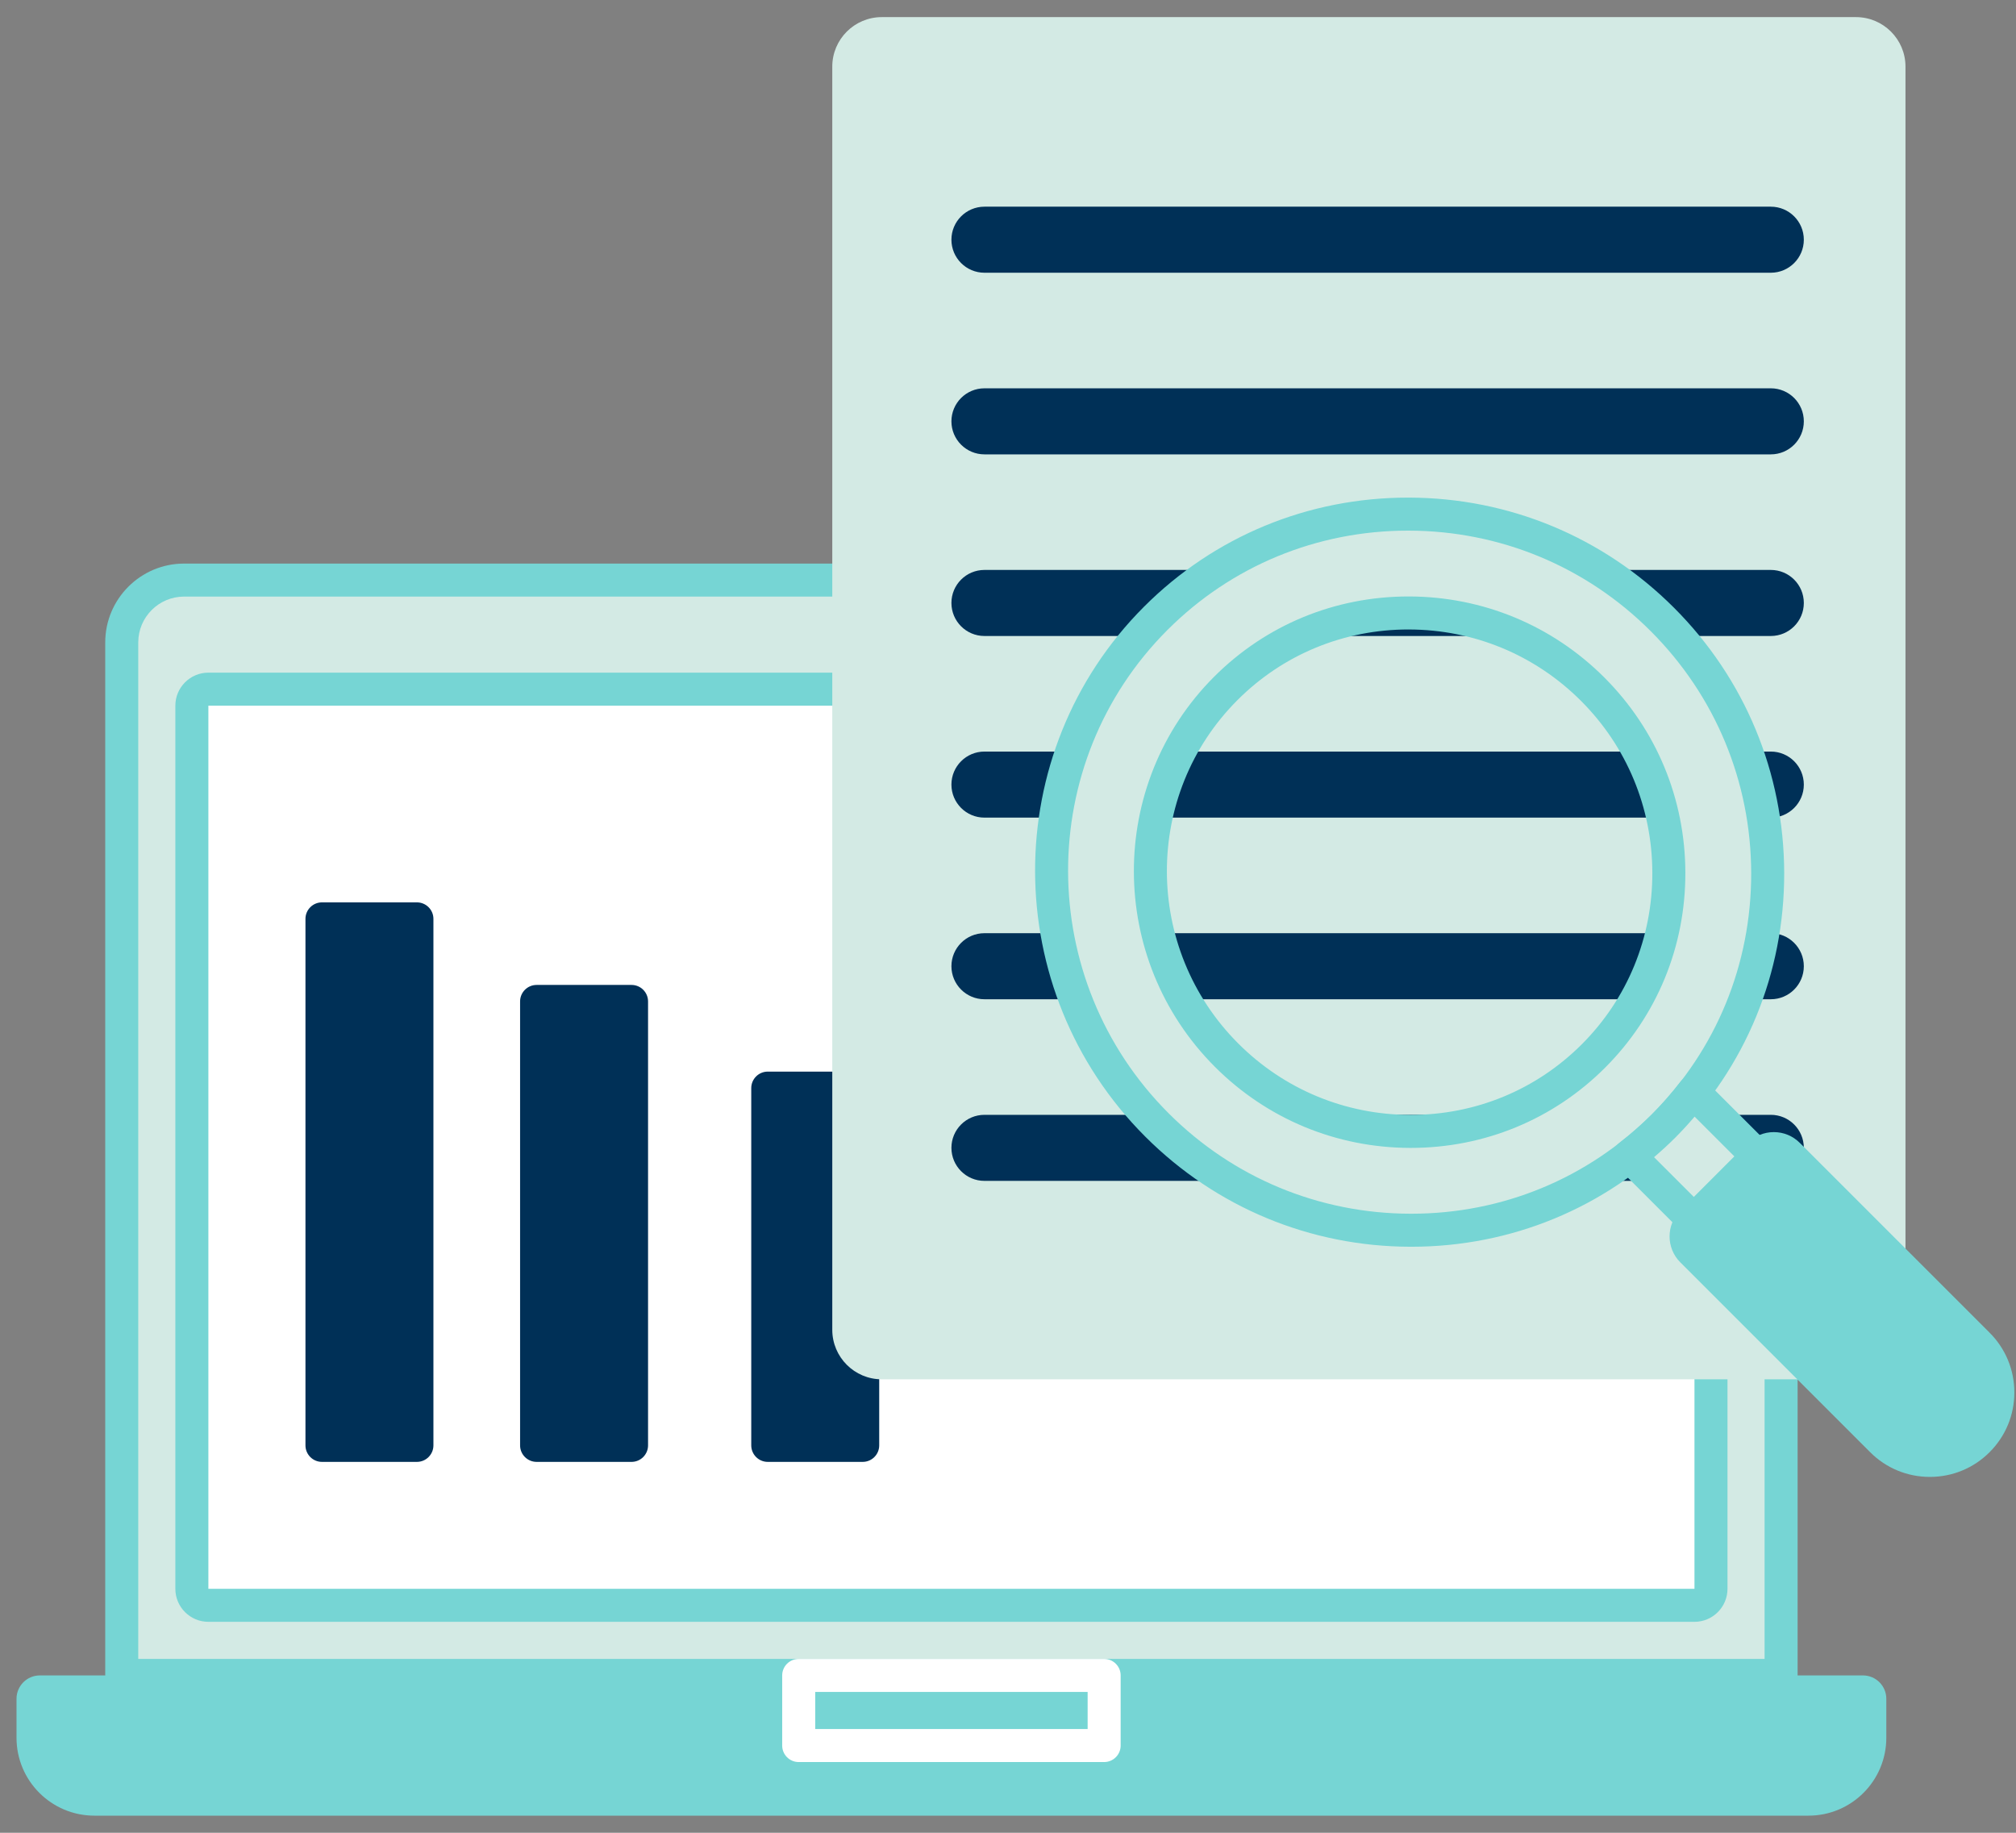 <?xml version="1.0" encoding="UTF-8"?>
<svg width="110px" height="100px" viewBox="0 0 110 100" version="1.1" xmlns="http://www.w3.org/2000/svg" xmlns:xlink="http://www.w3.org/1999/xlink">
    <rect x="0" y="0" width="110" height="100" fill="#808080" stroke="none"/>
    <!-- Generator: sketchtool 64 (101010) - https://sketch.com -->
    <title>0EE65694-C009-40D6-BEB6-D5095749B1A6</title>
    <desc>Created with sketchtool.</desc>
    <g id="Features-Page" stroke="none" stroke-width="1" fill="none" fill-rule="evenodd">
        <g id="UI/Web/Features-Page" transform="translate(-202, -1461)">
            <g id="Research" transform="translate(202, 1461)">
                <path d="M97.183,91.414 L6.643,91.414 L6.643,35.051 C6.643,33.173 8.165,31.65 10.044,31.65 L93.782,31.65 C95.66,31.65 97.183,33.173 97.183,35.051 L97.183,91.414 Z" id="Path" fill="#D3EAE4"></path>
                <path d="M98.674,99.066 L5.152,99.066 C2.804,99.066 0.901,97.163 0.901,94.815 L0.901,92.69 C0.901,91.985 1.472,91.414 2.176,91.414 L101.649,91.414 C102.354,91.414 102.924,91.986 102.924,92.69 L102.924,94.815 C102.924,97.163 101.022,99.066 98.674,99.066 Z" id="Path" fill="#76D5D4"></path>
                <path d="M97.183,92.315 L6.643,92.315 C6.145,92.315 5.742,91.912 5.742,91.414 L5.742,35.051 C5.742,32.679 7.672,30.75 10.044,30.75 L93.782,30.75 C96.154,30.75 98.084,32.679 98.084,35.051 L98.084,91.414 C98.084,91.912 97.681,92.315 97.183,92.315 Z M7.544,90.514 L96.282,90.514 L96.282,35.051 C96.282,33.673 95.161,32.551 93.782,32.551 L10.044,32.551 C8.665,32.551 7.544,33.673 7.544,35.051 L7.544,90.514 Z" id="Shape" fill="#76D5D4"></path>
                <path d="M10.469,86.688 L10.469,38.503 C10.469,38.005 10.872,37.602 11.37,37.602 L92.456,37.602 C92.954,37.602 93.357,38.005 93.357,38.503 L93.357,86.688 C93.357,87.186 92.954,87.589 92.456,87.589 L11.37,87.589 C10.872,87.589 10.469,87.185 10.469,86.688 Z" id="Path" fill="#FFFFFF" fill-rule="nonzero"></path>
                <path d="M22.748,79.763 L17.568,79.763 C17.07,79.763 16.667,79.359 16.667,78.862 L16.667,50.136 C16.667,49.638 17.07,49.235 17.568,49.235 L22.748,49.235 C23.245,49.235 23.649,49.638 23.649,50.136 L23.649,78.862 C23.649,79.359 23.245,79.763 22.748,79.763 Z" id="Path" fill="#003057"></path>
                <path d="M34.459,79.763 L29.279,79.763 C28.782,79.763 28.378,79.359 28.378,78.862 L28.378,54.641 C28.378,54.143 28.782,53.74 29.279,53.74 L34.459,53.74 C34.957,53.74 35.36,54.143 35.36,54.641 L35.36,78.862 C35.36,79.359 34.957,79.763 34.459,79.763 Z" id="Path" fill="#003057"></path>
                <path d="M47.072,79.763 L41.892,79.763 C41.394,79.763 40.991,79.359 40.991,78.862 L40.991,59.37 C40.991,58.873 41.394,58.469 41.892,58.469 L47.072,58.469 C47.57,58.469 47.973,58.873 47.973,59.37 L47.973,78.862 C47.973,79.359 47.57,79.763 47.072,79.763 Z" id="Path" fill="#003057"></path>
                <path d="M60.246,96.141 L43.58,96.141 C43.082,96.141 42.679,95.738 42.679,95.241 L42.679,91.414 C42.679,90.917 43.082,90.514 43.58,90.514 L60.246,90.514 C60.744,90.514 61.147,90.917 61.147,91.414 L61.147,95.241 C61.147,95.738 60.744,96.141 60.246,96.141 Z M44.481,94.34 L59.345,94.34 L59.345,92.315 L44.481,92.315 L44.481,94.34 L44.481,94.34 Z" id="Shape" fill="#FFFFFF" fill-rule="nonzero"></path>
                <path d="M92.456,88.49 L11.37,88.49 C10.376,88.49 9.568,87.682 9.568,86.688 L9.568,38.503 C9.568,37.509 10.376,36.701 11.37,36.701 L92.456,36.701 C93.45,36.701 94.258,37.509 94.258,38.503 L94.258,86.688 C94.258,87.681 93.45,88.49 92.456,88.49 Z M11.37,38.503 L11.37,86.689 L92.456,86.688 L92.456,38.503 L11.37,38.503 L11.37,38.503 Z" id="Shape" fill="#76D5D4"></path>
                <path d="M101.268,75.258 L48.114,75.258 C46.622,75.258 45.412,74.048 45.412,72.555 L45.412,3.636 C45.412,2.144 46.622,0.934 48.114,0.934 L101.268,0.934 C102.76,0.934 103.97,2.144 103.97,3.636 L103.97,72.555 C103.97,74.048 102.76,75.258 101.268,75.258 Z" id="Path" fill="#D3EAE4"></path>
                <path d="M96.622,14.881 L53.715,14.881 C52.72,14.881 51.913,14.074 51.913,13.079 L51.913,13.079 C51.913,12.084 52.72,11.277 53.715,11.277 L96.622,11.277 C97.617,11.277 98.423,12.084 98.423,13.079 L98.423,13.079 C98.423,14.074 97.617,14.881 96.622,14.881 Z" id="Path" fill="#003057"></path>
                <path d="M96.622,24.791 L53.715,24.791 C52.72,24.791 51.913,23.984 51.913,22.989 L51.913,22.989 C51.913,21.994 52.72,21.187 53.715,21.187 L96.622,21.187 C97.617,21.187 98.423,21.994 98.423,22.989 L98.423,22.989 C98.423,23.984 97.617,24.791 96.622,24.791 Z" id="Path" fill="#003057"></path>
                <path d="M96.622,34.701 L53.715,34.701 C52.72,34.701 51.913,33.894 51.913,32.899 L51.913,32.899 C51.913,31.904 52.72,31.097 53.715,31.097 L96.622,31.097 C97.617,31.097 98.423,31.904 98.423,32.899 L98.423,32.899 C98.423,33.894 97.617,34.701 96.622,34.701 Z" id="Path" fill="#003057"></path>
                <path d="M96.622,44.611 L53.715,44.611 C52.72,44.611 51.913,43.804 51.913,42.809 L51.913,42.809 C51.913,41.814 52.72,41.007 53.715,41.007 L96.622,41.007 C97.617,41.007 98.423,41.814 98.423,42.809 L98.423,42.809 C98.423,43.804 97.617,44.611 96.622,44.611 Z" id="Path" fill="#003057"></path>
                <path d="M96.622,54.521 L53.715,54.521 C52.72,54.521 51.913,53.714 51.913,52.719 L51.913,52.719 C51.913,51.724 52.72,50.917 53.715,50.917 L96.622,50.917 C97.617,50.917 98.423,51.724 98.423,52.719 L98.423,52.719 C98.423,53.714 97.617,54.521 96.622,54.521 Z" id="Path" fill="#003057"></path>
                <path d="M96.622,64.431 L53.715,64.431 C52.72,64.431 51.913,63.624 51.913,62.629 L51.913,62.629 C51.913,61.634 52.72,60.827 53.715,60.827 L96.622,60.827 C97.617,60.827 98.423,61.634 98.423,62.629 L98.423,62.629 C98.423,63.624 97.617,64.431 96.622,64.431 Z" id="Path" fill="#003057"></path>
                <path d="M90.705,33.798 C83.067,26.16 70.667,26.132 63.063,33.736 C55.459,41.34 55.487,53.74 63.125,61.378 C70.763,69.016 83.163,69.043 90.766,61.44 C98.37,53.836 98.342,41.436 90.705,33.798 Z M86.944,57.617 C84.281,60.279 80.729,61.741 76.941,61.731 C73.156,61.722 69.6,60.245 66.929,57.573 C61.399,52.044 61.379,43.065 66.886,37.559 C69.548,34.896 73.1,33.435 76.888,33.444 C80.673,33.453 84.228,34.93 86.9,37.602 C89.573,40.274 91.05,43.831 91.058,47.617 C91.067,51.404 89.605,54.955 86.944,57.617 Z" id="Shape" fill="#D3EAE4"></path>
                <path d="M77.003,68.025 C76.987,68.025 76.973,68.025 76.956,68.025 C71.49,68.013 66.351,65.878 62.488,62.015 C54.499,54.026 54.471,41.054 62.426,33.099 C66.263,29.262 71.376,27.15 76.826,27.15 C76.842,27.15 76.857,27.15 76.873,27.15 C82.34,27.163 87.478,29.297 91.341,33.161 L91.341,33.161 L91.341,33.161 C95.205,37.025 97.34,42.163 97.352,47.63 C97.364,53.098 95.251,58.229 91.403,62.077 C87.566,65.914 82.454,68.025 77.003,68.025 Z M76.826,28.952 C71.857,28.952 67.197,30.876 63.7,34.373 C56.447,41.626 56.475,53.454 63.762,60.741 C67.286,64.265 71.973,66.212 76.96,66.223 C76.975,66.223 76.989,66.223 77.004,66.223 C81.973,66.223 86.633,64.3 90.13,60.803 C93.636,57.295 95.562,52.619 95.551,47.633 C95.54,42.647 93.592,37.959 90.068,34.435 L90.068,34.435 C86.544,30.911 81.856,28.964 76.869,28.952 C76.855,28.952 76.84,28.952 76.826,28.952 Z M76.977,62.632 C76.964,62.632 76.952,62.632 76.939,62.632 C72.914,62.622 69.133,61.052 66.292,58.211 C60.41,52.329 60.391,42.779 66.249,36.922 C69.073,34.098 72.837,32.544 76.852,32.544 C76.865,32.544 76.877,32.544 76.89,32.544 C80.914,32.554 84.695,34.124 87.538,36.965 C90.38,39.808 91.95,43.59 91.959,47.615 C91.968,51.643 90.413,55.421 87.581,58.254 L87.581,58.254 C84.757,61.078 80.992,62.632 76.977,62.632 Z M76.852,34.345 C73.318,34.345 70.006,35.712 67.523,38.196 C62.368,43.351 62.387,51.758 67.566,56.937 C70.068,59.439 73.399,60.822 76.943,60.831 C76.954,60.831 76.966,60.831 76.977,60.831 C80.511,60.831 83.823,59.464 86.307,56.98 L86.307,56.98 C88.797,54.489 90.165,51.165 90.157,47.62 C90.149,44.074 88.767,40.743 86.264,38.24 C83.76,35.737 80.43,34.355 76.886,34.346 C76.875,34.345 76.864,34.345 76.852,34.345 Z" id="Shape" fill="#76D5D4"></path>
                <path d="M107.923,78.596 L107.923,78.596 C106.474,80.045 104.126,80.045 102.677,78.596 L92.319,68.238 C91.89,67.809 91.89,67.112 92.319,66.683 L96.009,62.992 C96.439,62.563 97.135,62.563 97.564,62.992 L107.923,73.35 C109.371,74.799 109.371,77.147 107.923,78.596 Z" id="Path" fill="#76D5D4"></path>
                <path d="M105.3,80.583 C104.069,80.583 102.911,80.104 102.041,79.233 L91.682,68.875 C90.903,68.095 90.903,66.826 91.682,66.046 L95.373,62.356 C95.75,61.978 96.253,61.77 96.787,61.77 C97.322,61.77 97.824,61.978 98.202,62.356 L108.56,72.714 C109.431,73.585 109.91,74.742 109.91,75.973 C109.91,77.205 109.431,78.362 108.56,79.233 L108.56,79.233 L108.56,79.233 C107.689,80.104 106.532,80.583 105.3,80.583 Z M96.787,63.571 C96.75,63.571 96.695,63.581 96.647,63.629 L92.956,67.319 C92.878,67.397 92.878,67.523 92.956,67.6 L103.314,77.959 C103.845,78.489 104.55,78.781 105.3,78.781 C106.05,78.781 106.755,78.489 107.285,77.959 L107.285,77.959 C107.816,77.428 108.108,76.723 108.108,75.973 C108.108,75.223 107.816,74.518 107.285,73.987 L96.927,63.629 C96.879,63.581 96.824,63.571 96.787,63.571 Z" id="Shape" fill="#76D5D4"></path>
                <path d="M95.908,63.094 L92.395,59.582 C91.896,60.226 91.357,60.849 90.766,61.44 C90.175,62.031 89.552,62.57 88.908,63.068 L92.421,66.581 L95.908,63.094 Z" id="Path" fill="#D3EAE4"></path>
                <path d="M92.421,67.482 C92.19,67.482 91.96,67.394 91.784,67.218 L88.271,63.705 C88.088,63.523 87.993,63.27 88.009,63.011 C88.025,62.753 88.152,62.514 88.356,62.356 C89,61.858 89.596,61.335 90.129,60.802 C90.663,60.268 91.186,59.672 91.682,59.03 C91.841,58.825 92.08,58.698 92.338,58.682 C92.596,58.666 92.849,58.761 93.032,58.944 L96.545,62.457 C96.896,62.809 96.896,63.379 96.545,63.731 L93.058,67.218 C92.882,67.394 92.651,67.482 92.421,67.482 Z M90.251,63.138 L92.42,65.307 L94.633,63.094 L92.464,60.925 C92.118,61.331 91.763,61.716 91.403,62.077 C91.043,62.436 90.658,62.791 90.251,63.138 Z" id="Shape" fill="#76D5D4"></path>
            </g>
        </g>
    </g>
</svg>
